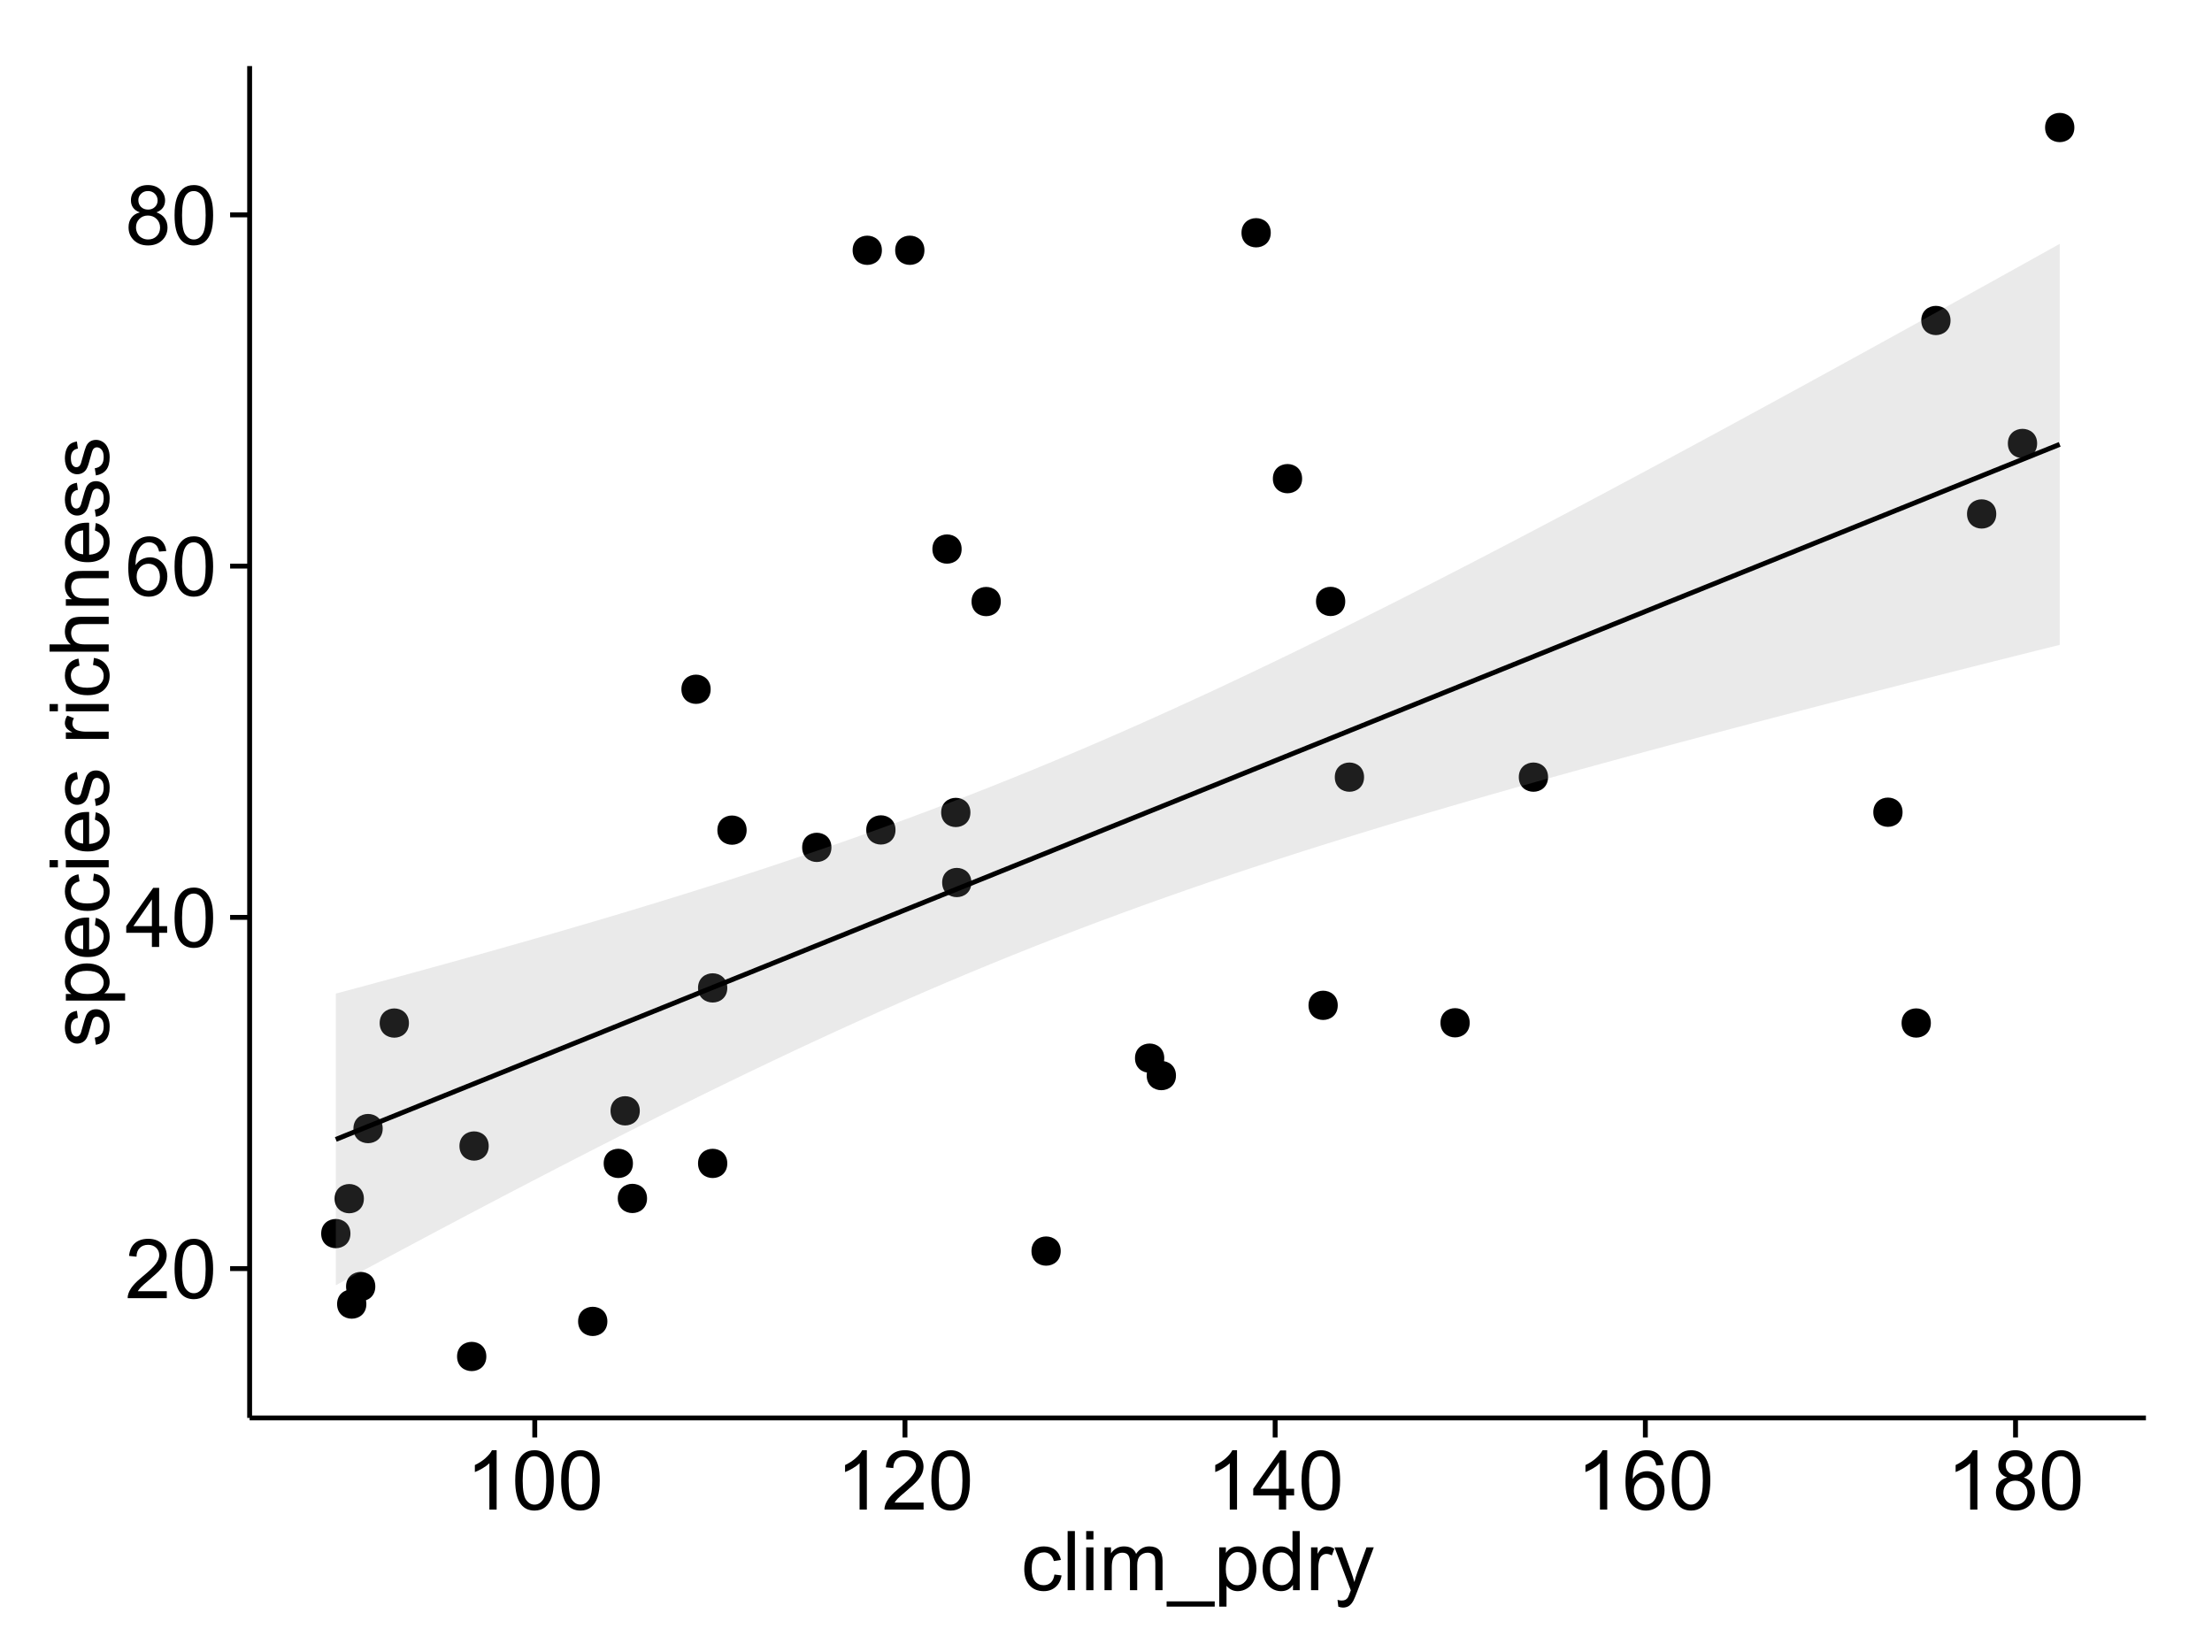 <?xml version="1.0" encoding="UTF-8"?>
<svg xmlns="http://www.w3.org/2000/svg" xmlns:xlink="http://www.w3.org/1999/xlink" width="482pt" height="360pt" viewBox="0 0 482 360" version="1.1">
<defs>
<g>
<symbol overflow="visible" id="glyph0-0">
<path style="stroke:none;" d="M 9.062 -1.52 L 9.062 0 L 0.547 0 C 0.531 -0.379 0.594 -0.742 0.73 -1.098 C 0.945 -1.676 1.293 -2.25 1.77 -2.812 C 2.246 -3.375 2.934 -4.023 3.84 -4.766 C 5.238 -5.906 6.188 -6.816 6.68 -7.492 C 7.172 -8.16 7.418 -8.793 7.418 -9.395 C 7.418 -10.02 7.191 -10.551 6.746 -10.98 C 6.293 -11.41 5.711 -11.625 4.992 -11.629 C 4.23 -11.625 3.621 -11.395 3.164 -10.941 C 2.703 -10.48 2.469 -9.848 2.469 -9.043 L 0.844 -9.211 C 0.953 -10.422 1.371 -11.344 2.102 -11.984 C 2.824 -12.617 3.801 -12.938 5.027 -12.938 C 6.262 -12.938 7.238 -12.594 7.961 -11.91 C 8.68 -11.223 9.039 -10.371 9.043 -9.359 C 9.039 -8.84 8.934 -8.336 8.727 -7.84 C 8.512 -7.34 8.164 -6.812 7.676 -6.266 C 7.188 -5.711 6.375 -4.957 5.238 -4 C 4.285 -3.199 3.676 -2.66 3.41 -2.379 C 3.141 -2.094 2.918 -1.805 2.742 -1.52 Z M 9.062 -1.52 "/>
</symbol>
<symbol overflow="visible" id="glyph0-1">
<path style="stroke:none;" d="M 0.746 -6.355 C 0.742 -7.875 0.898 -9.102 1.215 -10.031 C 1.527 -10.961 1.996 -11.676 2.613 -12.18 C 3.23 -12.684 4.008 -12.938 4.949 -12.938 C 5.637 -12.938 6.242 -12.797 6.766 -12.52 C 7.285 -12.238 7.715 -11.836 8.059 -11.316 C 8.395 -10.789 8.664 -10.152 8.859 -9.398 C 9.051 -8.645 9.145 -7.629 9.148 -6.355 C 9.145 -4.84 8.992 -3.617 8.684 -2.691 C 8.371 -1.762 7.906 -1.047 7.289 -0.539 C 6.672 -0.035 5.891 0.215 4.949 0.219 C 3.703 0.215 2.727 -0.227 2.023 -1.117 C 1.168 -2.188 0.742 -3.934 0.746 -6.355 Z M 2.375 -6.355 C 2.371 -4.234 2.621 -2.824 3.117 -2.129 C 3.609 -1.426 4.219 -1.078 4.949 -1.082 C 5.672 -1.078 6.281 -1.43 6.781 -2.137 C 7.273 -2.836 7.523 -4.242 7.523 -6.355 C 7.523 -8.473 7.273 -9.883 6.781 -10.582 C 6.281 -11.277 5.664 -11.625 4.93 -11.629 C 4.199 -11.625 3.621 -11.316 3.191 -10.703 C 2.645 -9.918 2.371 -8.469 2.375 -6.355 Z M 2.375 -6.355 "/>
</symbol>
<symbol overflow="visible" id="glyph0-2">
<path style="stroke:none;" d="M 5.82 0 L 5.82 -3.086 L 0.227 -3.086 L 0.227 -4.535 L 6.109 -12.883 L 7.398 -12.883 L 7.398 -4.535 L 9.141 -4.535 L 9.141 -3.086 L 7.398 -3.086 L 7.398 0 Z M 5.82 -4.535 L 5.82 -10.344 L 1.785 -4.535 Z M 5.82 -4.535 "/>
</symbol>
<symbol overflow="visible" id="glyph0-3">
<path style="stroke:none;" d="M 8.957 -9.73 L 7.383 -9.605 C 7.242 -10.223 7.043 -10.676 6.785 -10.961 C 6.355 -11.41 5.828 -11.637 5.203 -11.637 C 4.695 -11.637 4.25 -11.496 3.875 -11.215 C 3.375 -10.852 2.984 -10.32 2.695 -9.625 C 2.406 -8.926 2.258 -7.934 2.25 -6.645 C 2.629 -7.223 3.094 -7.652 3.645 -7.938 C 4.195 -8.215 4.773 -8.355 5.379 -8.359 C 6.434 -8.355 7.328 -7.969 8.07 -7.195 C 8.809 -6.418 9.18 -5.414 9.184 -4.184 C 9.18 -3.371 9.008 -2.617 8.66 -1.926 C 8.312 -1.23 7.832 -0.699 7.227 -0.332 C 6.613 0.035 5.922 0.215 5.148 0.219 C 3.828 0.215 2.754 -0.266 1.922 -1.234 C 1.09 -2.199 0.672 -3.797 0.676 -6.031 C 0.672 -8.516 1.133 -10.328 2.055 -11.461 C 2.855 -12.445 3.938 -12.938 5.301 -12.938 C 6.312 -12.938 7.141 -12.652 7.789 -12.086 C 8.434 -11.516 8.824 -10.73 8.957 -9.73 Z M 2.496 -4.176 C 2.496 -3.629 2.609 -3.105 2.844 -2.609 C 3.07 -2.109 3.395 -1.73 3.812 -1.473 C 4.227 -1.207 4.664 -1.078 5.125 -1.082 C 5.789 -1.078 6.363 -1.348 6.844 -1.891 C 7.324 -2.426 7.562 -3.156 7.566 -4.086 C 7.562 -4.973 7.328 -5.676 6.855 -6.191 C 6.379 -6.703 5.781 -6.961 5.062 -6.961 C 4.348 -6.961 3.738 -6.703 3.242 -6.191 C 2.742 -5.676 2.496 -5.004 2.496 -4.176 Z M 2.496 -4.176 "/>
</symbol>
<symbol overflow="visible" id="glyph0-4">
<path style="stroke:none;" d="M 3.18 -6.988 C 2.52 -7.227 2.035 -7.57 1.723 -8.016 C 1.406 -8.461 1.246 -8.992 1.25 -9.617 C 1.246 -10.551 1.582 -11.34 2.258 -11.98 C 2.93 -12.617 3.828 -12.938 4.949 -12.938 C 6.07 -12.938 6.977 -12.609 7.664 -11.957 C 8.348 -11.301 8.688 -10.504 8.691 -9.57 C 8.688 -8.969 8.531 -8.449 8.219 -8.012 C 7.902 -7.566 7.426 -7.227 6.793 -6.988 C 7.582 -6.727 8.184 -6.309 8.598 -5.738 C 9.008 -5.16 9.215 -4.477 9.219 -3.684 C 9.215 -2.578 8.828 -1.652 8.051 -0.906 C 7.27 -0.156 6.242 0.215 4.977 0.219 C 3.699 0.215 2.676 -0.156 1.898 -0.91 C 1.117 -1.66 0.727 -2.602 0.73 -3.727 C 0.727 -4.562 0.938 -5.262 1.367 -5.832 C 1.789 -6.395 2.395 -6.781 3.18 -6.988 Z M 2.867 -9.668 C 2.863 -9.059 3.059 -8.559 3.453 -8.172 C 3.844 -7.785 4.355 -7.594 4.984 -7.594 C 5.59 -7.594 6.09 -7.785 6.48 -8.168 C 6.871 -8.551 7.066 -9.02 7.066 -9.578 C 7.066 -10.156 6.863 -10.645 6.465 -11.043 C 6.059 -11.438 5.559 -11.637 4.965 -11.637 C 4.359 -11.637 3.859 -11.441 3.465 -11.055 C 3.062 -10.668 2.863 -10.207 2.867 -9.668 Z M 2.355 -3.719 C 2.355 -3.262 2.461 -2.824 2.676 -2.406 C 2.887 -1.98 3.203 -1.652 3.629 -1.426 C 4.047 -1.191 4.504 -1.078 4.992 -1.082 C 5.746 -1.078 6.367 -1.32 6.863 -1.809 C 7.352 -2.293 7.598 -2.91 7.602 -3.664 C 7.598 -4.422 7.344 -5.055 6.84 -5.555 C 6.332 -6.051 5.699 -6.297 4.938 -6.301 C 4.191 -6.297 3.574 -6.051 3.09 -5.562 C 2.598 -5.066 2.355 -4.453 2.355 -3.719 Z M 2.355 -3.719 "/>
</symbol>
<symbol overflow="visible" id="glyph0-5">
<path style="stroke:none;" d="M 6.707 0 L 5.125 0 L 5.125 -10.082 C 4.742 -9.715 4.242 -9.352 3.625 -8.988 C 3.004 -8.625 2.449 -8.352 1.961 -8.172 L 1.961 -9.703 C 2.844 -10.117 3.617 -10.621 4.281 -11.215 C 4.941 -11.805 5.41 -12.379 5.688 -12.938 L 6.707 -12.938 Z M 6.707 0 "/>
</symbol>
<symbol overflow="visible" id="glyph0-6">
<path style="stroke:none;" d="M 7.277 -3.418 L 8.832 -3.219 C 8.66 -2.141 8.227 -1.301 7.527 -0.699 C 6.824 -0.09 5.965 0.211 4.949 0.211 C 3.668 0.211 2.641 -0.203 1.867 -1.039 C 1.09 -1.871 0.703 -3.07 0.703 -4.633 C 0.703 -5.637 0.867 -6.52 1.203 -7.277 C 1.531 -8.031 2.039 -8.598 2.727 -8.977 C 3.406 -9.355 4.152 -9.543 4.957 -9.547 C 5.969 -9.543 6.797 -9.289 7.441 -8.777 C 8.086 -8.262 8.5 -7.531 8.684 -6.594 L 7.145 -6.355 C 6.996 -6.98 6.738 -7.453 6.367 -7.77 C 5.992 -8.082 5.543 -8.238 5.02 -8.242 C 4.219 -8.238 3.57 -7.953 3.074 -7.387 C 2.574 -6.812 2.324 -5.91 2.328 -4.676 C 2.324 -3.422 2.566 -2.508 3.047 -1.941 C 3.527 -1.371 4.152 -1.09 4.93 -1.09 C 5.547 -1.09 6.066 -1.277 6.484 -1.66 C 6.898 -2.039 7.164 -2.625 7.277 -3.418 Z M 7.277 -3.418 "/>
</symbol>
<symbol overflow="visible" id="glyph0-7">
<path style="stroke:none;" d="M 1.152 0 L 1.152 -12.883 L 2.734 -12.883 L 2.734 0 Z M 1.152 0 "/>
</symbol>
<symbol overflow="visible" id="glyph0-8">
<path style="stroke:none;" d="M 1.195 -11.066 L 1.195 -12.883 L 2.777 -12.883 L 2.777 -11.066 Z M 1.195 0 L 1.195 -9.336 L 2.777 -9.336 L 2.777 0 Z M 1.195 0 "/>
</symbol>
<symbol overflow="visible" id="glyph0-9">
<path style="stroke:none;" d="M 1.188 0 L 1.188 -9.336 L 2.602 -9.336 L 2.602 -8.023 C 2.891 -8.477 3.277 -8.848 3.77 -9.129 C 4.254 -9.406 4.809 -9.543 5.43 -9.547 C 6.121 -9.543 6.688 -9.398 7.133 -9.113 C 7.57 -8.824 7.883 -8.426 8.07 -7.91 C 8.805 -9 9.766 -9.543 10.953 -9.547 C 11.875 -9.543 12.586 -9.289 13.086 -8.777 C 13.582 -8.262 13.832 -7.469 13.836 -6.406 L 13.836 0 L 12.262 0 L 12.262 -5.879 C 12.258 -6.508 12.207 -6.965 12.105 -7.246 C 12.004 -7.523 11.816 -7.746 11.547 -7.918 C 11.277 -8.082 10.961 -8.168 10.602 -8.172 C 9.941 -8.168 9.398 -7.949 8.965 -7.516 C 8.527 -7.078 8.309 -6.379 8.312 -5.422 L 8.312 0 L 6.734 0 L 6.734 -6.062 C 6.73 -6.762 6.602 -7.289 6.348 -7.645 C 6.086 -7.992 5.664 -8.168 5.078 -8.172 C 4.633 -8.168 4.223 -8.051 3.844 -7.82 C 3.465 -7.582 3.191 -7.238 3.023 -6.793 C 2.852 -6.34 2.766 -5.691 2.77 -4.844 L 2.77 0 Z M 1.188 0 "/>
</symbol>
<symbol overflow="visible" id="glyph0-10">
<path style="stroke:none;" d="M -0.273 3.578 L -0.273 2.434 L 10.211 2.434 L 10.211 3.578 Z M -0.273 3.578 "/>
</symbol>
<symbol overflow="visible" id="glyph0-11">
<path style="stroke:none;" d="M 1.188 3.578 L 1.188 -9.336 L 2.629 -9.336 L 2.629 -8.121 C 2.965 -8.594 3.348 -8.949 3.777 -9.188 C 4.203 -9.426 4.723 -9.543 5.336 -9.547 C 6.129 -9.543 6.832 -9.34 7.445 -8.93 C 8.051 -8.516 8.512 -7.934 8.824 -7.191 C 9.133 -6.441 9.285 -5.625 9.289 -4.738 C 9.285 -3.781 9.113 -2.922 8.773 -2.156 C 8.43 -1.391 7.934 -0.805 7.281 -0.398 C 6.625 0.008 5.938 0.211 5.219 0.211 C 4.691 0.211 4.219 0.102 3.801 -0.121 C 3.379 -0.344 3.035 -0.625 2.77 -0.969 L 2.77 3.578 Z M 2.617 -4.613 C 2.613 -3.41 2.855 -2.523 3.348 -1.949 C 3.832 -1.375 4.422 -1.09 5.117 -1.09 C 5.816 -1.09 6.418 -1.387 6.922 -1.98 C 7.418 -2.574 7.668 -3.496 7.672 -4.746 C 7.668 -5.934 7.426 -6.824 6.938 -7.418 C 6.445 -8.008 5.859 -8.301 5.188 -8.305 C 4.508 -8.301 3.91 -7.988 3.395 -7.359 C 2.871 -6.727 2.613 -5.809 2.617 -4.613 Z M 2.617 -4.613 "/>
</symbol>
<symbol overflow="visible" id="glyph0-12">
<path style="stroke:none;" d="M 7.242 0 L 7.242 -1.18 C 6.648 -0.25 5.777 0.211 4.633 0.211 C 3.887 0.211 3.203 0.008 2.578 -0.402 C 1.953 -0.812 1.469 -1.387 1.129 -2.121 C 0.785 -2.855 0.613 -3.699 0.617 -4.656 C 0.613 -5.586 0.77 -6.43 1.082 -7.191 C 1.391 -7.949 1.855 -8.531 2.477 -8.938 C 3.098 -9.34 3.793 -9.543 4.562 -9.547 C 5.121 -9.543 5.621 -9.426 6.062 -9.188 C 6.5 -8.949 6.859 -8.641 7.137 -8.262 L 7.137 -12.883 L 8.711 -12.883 L 8.711 0 Z M 2.242 -4.656 C 2.238 -3.461 2.488 -2.566 2.996 -1.977 C 3.496 -1.383 4.094 -1.09 4.781 -1.09 C 5.473 -1.09 6.059 -1.371 6.543 -1.938 C 7.023 -2.5 7.266 -3.363 7.27 -4.527 C 7.266 -5.801 7.02 -6.738 6.531 -7.336 C 6.035 -7.934 5.43 -8.23 4.711 -8.234 C 4.008 -8.23 3.418 -7.945 2.949 -7.371 C 2.473 -6.797 2.238 -5.891 2.242 -4.656 Z M 2.242 -4.656 "/>
</symbol>
<symbol overflow="visible" id="glyph0-13">
<path style="stroke:none;" d="M 1.168 0 L 1.168 -9.336 L 2.594 -9.336 L 2.594 -7.918 C 2.953 -8.578 3.289 -9.016 3.598 -9.23 C 3.906 -9.438 4.242 -9.543 4.613 -9.547 C 5.145 -9.543 5.688 -9.375 6.242 -9.035 L 5.695 -7.566 C 5.309 -7.793 4.922 -7.91 4.535 -7.91 C 4.188 -7.91 3.875 -7.805 3.602 -7.598 C 3.324 -7.387 3.129 -7.098 3.016 -6.734 C 2.836 -6.168 2.746 -5.555 2.75 -4.887 L 2.75 0 Z M 1.168 0 "/>
</symbol>
<symbol overflow="visible" id="glyph0-14">
<path style="stroke:none;" d="M 1.117 3.594 L 0.941 2.109 C 1.285 2.203 1.586 2.25 1.844 2.25 C 2.195 2.25 2.477 2.191 2.691 2.074 C 2.898 1.957 3.07 1.793 3.207 1.582 C 3.305 1.422 3.469 1.027 3.691 0.406 C 3.719 0.312 3.766 0.184 3.832 0.016 L 0.289 -9.336 L 1.996 -9.336 L 3.938 -3.93 C 4.188 -3.238 4.41 -2.516 4.613 -1.766 C 4.793 -2.488 5.012 -3.199 5.266 -3.895 L 7.258 -9.336 L 8.844 -9.336 L 5.289 0.156 C 4.906 1.18 4.609 1.887 4.402 2.277 C 4.117 2.797 3.797 3.18 3.434 3.422 C 3.07 3.664 2.637 3.785 2.137 3.789 C 1.828 3.785 1.488 3.719 1.117 3.594 Z M 1.117 3.594 "/>
</symbol>
<symbol overflow="visible" id="glyph1-0">
<path style="stroke:none;" d="M -2.785 -0.555 L -3.031 -2.117 C -2.402 -2.203 -1.922 -2.449 -1.59 -2.852 C -1.254 -3.25 -1.09 -3.812 -1.09 -4.535 C -1.09 -5.262 -1.234 -5.801 -1.531 -6.152 C -1.824 -6.504 -2.172 -6.68 -2.574 -6.68 C -2.926 -6.68 -3.207 -6.523 -3.418 -6.215 C -3.555 -5.996 -3.734 -5.457 -3.953 -4.598 C -4.246 -3.434 -4.5 -2.629 -4.715 -2.184 C -4.926 -1.734 -5.223 -1.395 -5.602 -1.164 C -5.98 -0.93 -6.398 -0.812 -6.855 -0.816 C -7.27 -0.812 -7.652 -0.91 -8.012 -1.102 C -8.363 -1.293 -8.66 -1.551 -8.895 -1.883 C -9.074 -2.125 -9.227 -2.461 -9.355 -2.887 C -9.48 -3.309 -9.543 -3.766 -9.547 -4.254 C -9.543 -4.984 -9.438 -5.625 -9.23 -6.184 C -9.016 -6.734 -8.73 -7.145 -8.371 -7.41 C -8.008 -7.672 -7.527 -7.852 -6.926 -7.953 L -6.715 -6.406 C -7.195 -6.332 -7.57 -6.129 -7.84 -5.797 C -8.105 -5.457 -8.238 -4.98 -8.242 -4.367 C -8.238 -3.637 -8.117 -3.121 -7.883 -2.812 C -7.641 -2.5 -7.359 -2.344 -7.039 -2.348 C -6.832 -2.344 -6.648 -2.406 -6.484 -2.539 C -6.312 -2.664 -6.172 -2.867 -6.062 -3.148 C -6.004 -3.301 -5.871 -3.766 -5.66 -4.543 C -5.359 -5.66 -5.113 -6.441 -4.926 -6.887 C -4.734 -7.324 -4.457 -7.672 -4.094 -7.926 C -3.73 -8.176 -3.281 -8.301 -2.742 -8.305 C -2.211 -8.301 -1.711 -8.148 -1.25 -7.844 C -0.781 -7.535 -0.422 -7.09 -0.172 -6.512 C 0.086 -5.926 0.211 -5.27 0.211 -4.543 C 0.211 -3.328 -0.039 -2.406 -0.543 -1.77 C -1.047 -1.133 -1.793 -0.727 -2.785 -0.555 Z M -2.785 -0.555 "/>
</symbol>
<symbol overflow="visible" id="glyph1-1">
<path style="stroke:none;" d="M 3.578 -1.188 L -9.336 -1.188 L -9.336 -2.629 L -8.121 -2.629 C -8.594 -2.965 -8.949 -3.348 -9.188 -3.777 C -9.426 -4.203 -9.543 -4.723 -9.547 -5.336 C -9.543 -6.129 -9.34 -6.832 -8.93 -7.445 C -8.516 -8.051 -7.934 -8.512 -7.191 -8.824 C -6.441 -9.133 -5.625 -9.285 -4.738 -9.289 C -3.781 -9.285 -2.922 -9.113 -2.156 -8.773 C -1.391 -8.43 -0.805 -7.934 -0.398 -7.281 C 0.008 -6.625 0.211 -5.938 0.211 -5.219 C 0.211 -4.691 0.102 -4.219 -0.121 -3.801 C -0.344 -3.379 -0.625 -3.035 -0.965 -2.77 L 3.578 -2.77 Z M -4.613 -2.621 C -3.41 -2.613 -2.523 -2.855 -1.949 -3.348 C -1.375 -3.832 -1.09 -4.422 -1.09 -5.117 C -1.09 -5.816 -1.387 -6.418 -1.98 -6.922 C -2.574 -7.418 -3.496 -7.668 -4.746 -7.672 C -5.934 -7.668 -6.824 -7.426 -7.418 -6.938 C -8.008 -6.449 -8.301 -5.863 -8.305 -5.188 C -8.301 -4.508 -7.988 -3.914 -7.359 -3.398 C -6.727 -2.879 -5.809 -2.617 -4.613 -2.621 Z M -4.613 -2.621 "/>
</symbol>
<symbol overflow="visible" id="glyph1-2">
<path style="stroke:none;" d="M -3.004 -7.578 L -2.805 -9.211 C -1.848 -8.953 -1.105 -8.473 -0.578 -7.777 C -0.051 -7.078 0.211 -6.188 0.211 -5.105 C 0.211 -3.738 -0.207 -2.656 -1.051 -1.859 C -1.887 -1.055 -3.066 -0.656 -4.586 -0.66 C -6.156 -0.656 -7.375 -1.059 -8.246 -1.871 C -9.109 -2.676 -9.543 -3.727 -9.547 -5.02 C -9.543 -6.266 -9.117 -7.285 -8.27 -8.078 C -7.418 -8.867 -6.223 -9.262 -4.684 -9.266 C -4.586 -9.262 -4.445 -9.258 -4.262 -9.254 L -4.262 -2.293 C -3.234 -2.348 -2.449 -2.641 -1.906 -3.164 C -1.359 -3.684 -1.09 -4.332 -1.09 -5.117 C -1.09 -5.691 -1.242 -6.188 -1.547 -6.598 C -1.852 -7.008 -2.336 -7.332 -3.004 -7.578 Z M -5.562 -2.383 L -5.562 -7.594 C -6.344 -7.523 -6.934 -7.324 -7.328 -6.996 C -7.934 -6.492 -8.238 -5.836 -8.242 -5.035 C -8.238 -4.305 -7.996 -3.695 -7.512 -3.203 C -7.027 -2.707 -6.375 -2.434 -5.562 -2.383 Z M -5.562 -2.383 "/>
</symbol>
<symbol overflow="visible" id="glyph1-3">
<path style="stroke:none;" d="M -3.418 -7.277 L -3.215 -8.832 C -2.141 -8.66 -1.301 -8.227 -0.699 -7.527 C -0.09 -6.824 0.211 -5.965 0.211 -4.949 C 0.211 -3.668 -0.203 -2.641 -1.039 -1.867 C -1.871 -1.09 -3.07 -0.703 -4.633 -0.703 C -5.637 -0.703 -6.52 -0.867 -7.277 -1.203 C -8.031 -1.535 -8.598 -2.047 -8.977 -2.73 C -9.355 -3.41 -9.543 -4.152 -9.547 -4.957 C -9.543 -5.969 -9.289 -6.797 -8.777 -7.441 C -8.262 -8.086 -7.531 -8.5 -6.59 -8.684 L -6.355 -7.145 C -6.98 -6.996 -7.453 -6.738 -7.77 -6.367 C -8.082 -5.992 -8.238 -5.543 -8.242 -5.02 C -8.238 -4.219 -7.953 -3.57 -7.387 -3.074 C -6.812 -2.574 -5.91 -2.324 -4.676 -2.328 C -3.422 -2.324 -2.508 -2.566 -1.941 -3.047 C -1.371 -3.527 -1.09 -4.152 -1.09 -4.93 C -1.09 -5.547 -1.277 -6.066 -1.66 -6.484 C -2.035 -6.898 -2.621 -7.164 -3.418 -7.277 Z M -3.418 -7.277 "/>
</symbol>
<symbol overflow="visible" id="glyph1-4">
<path style="stroke:none;" d="M -11.066 -1.195 L -12.883 -1.195 L -12.883 -2.777 L -11.066 -2.777 Z M 0 -1.195 L -9.336 -1.195 L -9.336 -2.777 L 0 -2.777 Z M 0 -1.195 "/>
</symbol>
<symbol overflow="visible" id="glyph1-5">
<path style="stroke:none;" d=""/>
</symbol>
<symbol overflow="visible" id="glyph1-6">
<path style="stroke:none;" d="M 0 -1.168 L -9.336 -1.168 L -9.336 -2.594 L -7.918 -2.594 C -8.578 -2.953 -9.016 -3.289 -9.23 -3.598 C -9.438 -3.906 -9.543 -4.242 -9.547 -4.613 C -9.543 -5.145 -9.375 -5.688 -9.035 -6.242 L -7.566 -5.695 C -7.793 -5.309 -7.91 -4.922 -7.91 -4.535 C -7.91 -4.188 -7.805 -3.875 -7.598 -3.602 C -7.387 -3.324 -7.098 -3.129 -6.734 -3.016 C -6.168 -2.836 -5.555 -2.746 -4.887 -2.75 L 0 -2.75 Z M 0 -1.168 "/>
</symbol>
<symbol overflow="visible" id="glyph1-7">
<path style="stroke:none;" d="M 0 -1.188 L -12.883 -1.188 L -12.883 -2.77 L -8.262 -2.77 C -9.117 -3.504 -9.543 -4.434 -9.547 -5.562 C -9.543 -6.25 -9.406 -6.852 -9.137 -7.363 C -8.859 -7.871 -8.484 -8.234 -8.004 -8.457 C -7.523 -8.676 -6.824 -8.789 -5.914 -8.789 L 0 -8.789 L 0 -7.207 L -5.914 -7.207 C -6.703 -7.207 -7.281 -7.035 -7.641 -6.691 C -8 -6.348 -8.18 -5.863 -8.184 -5.238 C -8.18 -4.77 -8.059 -4.328 -7.816 -3.914 C -7.574 -3.5 -7.242 -3.203 -6.828 -3.031 C -6.406 -2.852 -5.832 -2.766 -5.105 -2.77 L 0 -2.77 Z M 0 -1.188 "/>
</symbol>
<symbol overflow="visible" id="glyph1-8">
<path style="stroke:none;" d="M 0 -1.188 L -9.336 -1.188 L -9.336 -2.609 L -8.008 -2.609 C -9.031 -3.293 -9.543 -4.285 -9.547 -5.582 C -9.543 -6.141 -9.441 -6.656 -9.242 -7.133 C -9.035 -7.602 -8.77 -7.957 -8.445 -8.191 C -8.113 -8.426 -7.727 -8.59 -7.277 -8.684 C -6.98 -8.742 -6.465 -8.77 -5.738 -8.773 L 0 -8.773 L 0 -7.188 L -5.68 -7.188 C -6.32 -7.184 -6.801 -7.121 -7.121 -7.004 C -7.438 -6.879 -7.695 -6.66 -7.887 -6.348 C -8.074 -6.031 -8.168 -5.664 -8.172 -5.246 C -8.168 -4.57 -7.953 -3.992 -7.531 -3.504 C -7.102 -3.012 -6.293 -2.766 -5.098 -2.77 L 0 -2.77 Z M 0 -1.188 "/>
</symbol>
</g>
<clipPath id="clip1">
  <path d="M 54.395 14.398 L 468.602 14.398 L 468.602 309.953 L 54.395 309.953 Z M 54.395 14.398 "/>
</clipPath>
</defs>
<g id="surface476">
<rect x="0" y="0" width="482" height="360" style="fill:rgb(100%,100%,100%);fill-opacity:1;stroke:none;"/>
<rect x="0" y="0" width="482" height="360" style="fill:rgb(100%,100%,100%);fill-opacity:1;stroke:none;"/>
<path style="fill:none;stroke-width:1.063;stroke-linecap:round;stroke-linejoin:round;stroke:rgb(100%,100%,100%);stroke-opacity:1;stroke-miterlimit:10;" d="M 0 360 L 482 360 L 482 0 L 0 0 Z M 0 360 "/>
<g clip-path="url(#clip1)" clip-rule="nonzero">
<path style=" stroke:none;fill-rule:nonzero;fill:rgb(100%,100%,100%);fill-opacity:1;" d="M 54.395 308.957 L 467.602 308.957 L 467.602 14.402 L 54.395 14.402 Z M 54.395 308.957 "/>
<path style=" stroke:none;fill-rule:nonzero;fill:rgb(0%,0%,0%);fill-opacity:1;" d="M 194.07 180.836 C 194.07 183.672 189.816 183.672 189.816 180.836 C 189.816 178 194.07 178 194.07 180.836 "/>
<path style=" stroke:none;fill-rule:nonzero;fill:rgb(0%,0%,0%);fill-opacity:1;" d="M 290.438 219.055 C 290.438 221.891 286.188 221.891 286.188 219.055 C 286.188 216.219 290.438 216.219 290.438 219.055 "/>
<path style=" stroke:none;fill-rule:nonzero;fill:rgb(0%,0%,0%);fill-opacity:1;" d="M 230.07 272.602 C 230.07 275.434 225.82 275.434 225.82 272.602 C 225.82 269.766 230.07 269.766 230.07 272.602 "/>
<path style=" stroke:none;fill-rule:nonzero;fill:rgb(0%,0%,0%);fill-opacity:1;" d="M 296.172 169.336 C 296.172 172.172 291.918 172.172 291.918 169.336 C 291.918 166.5 296.172 166.5 296.172 169.336 "/>
<path style=" stroke:none;fill-rule:nonzero;fill:rgb(0%,0%,0%);fill-opacity:1;" d="M 208.48 119.637 C 208.48 122.469 204.23 122.469 204.23 119.637 C 204.23 116.801 208.48 116.801 208.48 119.637 "/>
<path style=" stroke:none;fill-rule:nonzero;fill:rgb(0%,0%,0%);fill-opacity:1;" d="M 180.105 184.637 C 180.105 187.469 175.855 187.469 175.855 184.637 C 175.855 181.801 180.105 181.801 180.105 184.637 "/>
<path style=" stroke:none;fill-rule:nonzero;fill:rgb(0%,0%,0%);fill-opacity:1;" d="M 191.105 54.535 C 191.105 57.371 186.852 57.371 186.852 54.535 C 186.852 51.699 191.105 51.699 191.105 54.535 "/>
<path style=" stroke:none;fill-rule:nonzero;fill:rgb(0%,0%,0%);fill-opacity:1;" d="M 282.672 104.297 C 282.672 107.133 278.422 107.133 278.422 104.297 C 278.422 101.461 282.672 101.461 282.672 104.297 "/>
<path style=" stroke:none;fill-rule:nonzero;fill:rgb(0%,0%,0%);fill-opacity:1;" d="M 319.191 222.855 C 319.191 225.691 314.941 225.691 314.941 222.855 C 314.941 220.023 319.191 220.023 319.191 222.855 "/>
<path style=" stroke:none;fill-rule:nonzero;fill:rgb(0%,0%,0%);fill-opacity:1;" d="M 252.629 230.566 C 252.629 233.402 248.379 233.402 248.379 230.566 C 248.379 227.73 252.629 227.73 252.629 230.566 "/>
<path style=" stroke:none;fill-rule:nonzero;fill:rgb(0%,0%,0%);fill-opacity:1;" d="M 292.07 131.047 C 292.07 133.883 287.82 133.883 287.82 131.047 C 287.82 128.215 292.07 128.215 292.07 131.047 "/>
<path style=" stroke:none;fill-rule:nonzero;fill:rgb(0%,0%,0%);fill-opacity:1;" d="M 336.266 169.332 C 336.266 172.168 332.012 172.168 332.012 169.332 C 332.012 166.5 336.266 166.5 336.266 169.332 "/>
<path style=" stroke:none;fill-rule:nonzero;fill:rgb(0%,0%,0%);fill-opacity:1;" d="M 161.633 180.879 C 161.633 183.715 157.379 183.715 157.379 180.879 C 157.379 178.047 161.633 178.047 161.633 180.879 "/>
<path style=" stroke:none;fill-rule:nonzero;fill:rgb(0%,0%,0%);fill-opacity:1;" d="M 442.828 96.625 C 442.828 99.461 438.578 99.461 438.578 96.625 C 438.578 93.789 442.828 93.789 442.828 96.625 "/>
<path style=" stroke:none;fill-rule:nonzero;fill:rgb(0%,0%,0%);fill-opacity:1;" d="M 423.965 69.832 C 423.965 72.668 419.711 72.668 419.711 69.832 C 419.711 66.996 423.965 66.996 423.965 69.832 "/>
<path style=" stroke:none;fill-rule:nonzero;fill:rgb(0%,0%,0%);fill-opacity:1;" d="M 88.043 222.918 C 88.043 225.75 83.793 225.75 83.793 222.918 C 83.793 220.082 88.043 220.082 88.043 222.918 "/>
<path style=" stroke:none;fill-rule:nonzero;fill:rgb(0%,0%,0%);fill-opacity:1;" d="M 82.328 245.906 C 82.328 248.742 78.074 248.742 78.074 245.906 C 78.074 243.074 82.328 243.074 82.328 245.906 "/>
<path style=" stroke:none;fill-rule:nonzero;fill:rgb(0%,0%,0%);fill-opacity:1;" d="M 200.375 54.531 C 200.375 57.367 196.125 57.367 196.125 54.531 C 196.125 51.699 200.375 51.699 200.375 54.531 "/>
<path style=" stroke:none;fill-rule:nonzero;fill:rgb(0%,0%,0%);fill-opacity:1;" d="M 153.793 150.184 C 153.793 153.02 149.543 153.02 149.543 150.184 C 149.543 147.352 153.793 147.352 153.793 150.184 "/>
<path style=" stroke:none;fill-rule:nonzero;fill:rgb(0%,0%,0%);fill-opacity:1;" d="M 255.184 234.359 C 255.184 237.195 250.934 237.195 250.934 234.359 C 250.934 231.527 255.184 231.527 255.184 234.359 "/>
<path style=" stroke:none;fill-rule:nonzero;fill:rgb(0%,0%,0%);fill-opacity:1;" d="M 217.016 131.074 C 217.016 133.91 212.762 133.91 212.762 131.074 C 212.762 128.242 217.016 128.242 217.016 131.074 "/>
<path style=" stroke:none;fill-rule:nonzero;fill:rgb(0%,0%,0%);fill-opacity:1;" d="M 275.84 50.719 C 275.84 53.551 271.59 53.551 271.59 50.719 C 271.59 47.883 275.84 47.883 275.84 50.719 "/>
<path style=" stroke:none;fill-rule:nonzero;fill:rgb(0%,0%,0%);fill-opacity:1;" d="M 105.43 249.707 C 105.43 252.539 101.176 252.539 101.176 249.707 C 101.176 246.871 105.43 246.871 105.43 249.707 "/>
<path style=" stroke:none;fill-rule:nonzero;fill:rgb(0%,0%,0%);fill-opacity:1;" d="M 104.91 295.566 C 104.91 298.402 100.656 298.402 100.656 295.566 C 100.656 292.73 104.91 292.73 104.91 295.566 "/>
<path style=" stroke:none;fill-rule:nonzero;fill:rgb(0%,0%,0%);fill-opacity:1;" d="M 450.945 27.789 C 450.945 30.625 446.691 30.625 446.691 27.789 C 446.691 24.953 450.945 24.953 450.945 27.789 "/>
<path style=" stroke:none;fill-rule:nonzero;fill:rgb(0%,0%,0%);fill-opacity:1;" d="M 433.93 111.988 C 433.93 114.82 429.68 114.82 429.68 111.988 C 429.68 109.152 433.93 109.152 433.93 111.988 "/>
<path style=" stroke:none;fill-rule:nonzero;fill:rgb(0%,0%,0%);fill-opacity:1;" d="M 138.352 242.039 C 138.352 244.875 134.098 244.875 134.098 242.039 C 134.098 239.207 138.352 239.207 138.352 242.039 "/>
<path style=" stroke:none;fill-rule:nonzero;fill:rgb(0%,0%,0%);fill-opacity:1;" d="M 139.93 261.133 C 139.93 263.969 135.676 263.969 135.676 261.133 C 135.676 258.297 139.93 258.297 139.93 261.133 "/>
<path style=" stroke:none;fill-rule:nonzero;fill:rgb(0%,0%,0%);fill-opacity:1;" d="M 157.418 215.258 C 157.418 218.09 153.164 218.09 153.164 215.258 C 153.164 212.422 157.418 212.422 157.418 215.258 "/>
<path style=" stroke:none;fill-rule:nonzero;fill:rgb(0%,0%,0%);fill-opacity:1;" d="M 157.418 253.5 C 157.418 256.332 153.164 256.332 153.164 253.5 C 153.164 250.664 157.418 250.664 157.418 253.5 "/>
<path style=" stroke:none;fill-rule:nonzero;fill:rgb(0%,0%,0%);fill-opacity:1;" d="M 413.512 176.977 C 413.512 179.812 409.258 179.812 409.258 176.977 C 409.258 174.141 413.512 174.141 413.512 176.977 "/>
<path style=" stroke:none;fill-rule:nonzero;fill:rgb(0%,0%,0%);fill-opacity:1;" d="M 419.676 222.906 C 419.676 225.738 415.422 225.738 415.422 222.906 C 415.422 220.07 419.676 220.07 419.676 222.906 "/>
<path style=" stroke:none;fill-rule:nonzero;fill:rgb(0%,0%,0%);fill-opacity:1;" d="M 136.855 253.496 C 136.855 256.328 132.605 256.328 132.605 253.496 C 132.605 250.66 136.855 250.66 136.855 253.496 "/>
<path style=" stroke:none;fill-rule:nonzero;fill:rgb(0%,0%,0%);fill-opacity:1;" d="M 131.285 287.922 C 131.285 290.758 127.031 290.758 127.031 287.922 C 127.031 285.086 131.285 285.086 131.285 287.922 "/>
<path style=" stroke:none;fill-rule:nonzero;fill:rgb(0%,0%,0%);fill-opacity:1;" d="M 210.395 177.027 C 210.395 179.863 206.141 179.863 206.141 177.027 C 206.141 174.195 210.395 174.195 210.395 177.027 "/>
<path style=" stroke:none;fill-rule:nonzero;fill:rgb(0%,0%,0%);fill-opacity:1;" d="M 210.609 192.297 C 210.609 195.129 206.359 195.129 206.359 192.297 C 206.359 189.461 210.609 189.461 210.609 192.297 "/>
<path style=" stroke:none;fill-rule:nonzero;fill:rgb(0%,0%,0%);fill-opacity:1;" d="M 78.23 261.176 C 78.23 264.012 73.98 264.012 73.98 261.176 C 73.98 258.344 78.23 258.344 78.23 261.176 "/>
<path style=" stroke:none;fill-rule:nonzero;fill:rgb(0%,0%,0%);fill-opacity:1;" d="M 80.719 280.324 C 80.719 283.16 76.469 283.16 76.469 280.324 C 76.469 277.492 80.719 277.492 80.719 280.324 "/>
<path style=" stroke:none;fill-rule:nonzero;fill:rgb(0%,0%,0%);fill-opacity:1;" d="M 75.301 268.789 C 75.301 271.621 71.051 271.621 71.051 268.789 C 71.051 265.953 75.301 265.953 75.301 268.789 "/>
<path style=" stroke:none;fill-rule:nonzero;fill:rgb(0%,0%,0%);fill-opacity:1;" d="M 78.77 284.145 C 78.77 286.98 74.52 286.98 74.52 284.145 C 74.52 281.312 78.77 281.312 78.77 284.145 "/>
<path style=" stroke:none;fill-rule:nonzero;fill:rgb(0%,0%,0%);fill-opacity:1;" d="M 195.133 180.836 C 195.133 185.086 188.754 185.086 188.754 180.836 C 188.754 176.582 195.133 176.582 195.133 180.836 "/>
<path style=" stroke:none;fill-rule:nonzero;fill:rgb(0%,0%,0%);fill-opacity:1;" d="M 291.5 219.055 C 291.5 223.305 285.125 223.305 285.125 219.055 C 285.125 214.801 291.5 214.801 291.5 219.055 "/>
<path style=" stroke:none;fill-rule:nonzero;fill:rgb(0%,0%,0%);fill-opacity:1;" d="M 231.133 272.602 C 231.133 276.852 224.758 276.852 224.758 272.602 C 224.758 268.348 231.133 268.348 231.133 272.602 "/>
<path style=" stroke:none;fill-rule:nonzero;fill:rgb(0%,0%,0%);fill-opacity:1;" d="M 297.234 169.336 C 297.234 173.586 290.855 173.586 290.855 169.336 C 290.855 165.082 297.234 165.082 297.234 169.336 "/>
<path style=" stroke:none;fill-rule:nonzero;fill:rgb(0%,0%,0%);fill-opacity:1;" d="M 209.543 119.637 C 209.543 123.887 203.168 123.887 203.168 119.637 C 203.168 115.383 209.543 115.383 209.543 119.637 "/>
<path style=" stroke:none;fill-rule:nonzero;fill:rgb(0%,0%,0%);fill-opacity:1;" d="M 181.172 184.637 C 181.172 188.887 174.793 188.887 174.793 184.637 C 174.793 180.383 181.172 180.383 181.172 184.637 "/>
<path style=" stroke:none;fill-rule:nonzero;fill:rgb(0%,0%,0%);fill-opacity:1;" d="M 192.168 54.535 C 192.168 58.789 185.789 58.789 185.789 54.535 C 185.789 50.285 192.168 50.285 192.168 54.535 "/>
<path style=" stroke:none;fill-rule:nonzero;fill:rgb(0%,0%,0%);fill-opacity:1;" d="M 283.734 104.297 C 283.734 108.547 277.359 108.547 277.359 104.297 C 277.359 100.043 283.734 100.043 283.734 104.297 "/>
<path style=" stroke:none;fill-rule:nonzero;fill:rgb(0%,0%,0%);fill-opacity:1;" d="M 320.254 222.855 C 320.254 227.109 313.879 227.109 313.879 222.855 C 313.879 218.605 320.254 218.605 320.254 222.855 "/>
<path style=" stroke:none;fill-rule:nonzero;fill:rgb(0%,0%,0%);fill-opacity:1;" d="M 253.695 230.566 C 253.695 234.816 247.316 234.816 247.316 230.566 C 247.316 226.312 253.695 226.312 253.695 230.566 "/>
<path style=" stroke:none;fill-rule:nonzero;fill:rgb(0%,0%,0%);fill-opacity:1;" d="M 293.133 131.047 C 293.133 135.301 286.758 135.301 286.758 131.047 C 286.758 126.797 293.133 126.797 293.133 131.047 "/>
<path style=" stroke:none;fill-rule:nonzero;fill:rgb(0%,0%,0%);fill-opacity:1;" d="M 337.328 169.332 C 337.328 173.586 330.949 173.586 330.949 169.332 C 330.949 165.082 337.328 165.082 337.328 169.332 "/>
<path style=" stroke:none;fill-rule:nonzero;fill:rgb(0%,0%,0%);fill-opacity:1;" d="M 162.695 180.879 C 162.695 185.133 156.316 185.133 156.316 180.879 C 156.316 176.629 162.695 176.629 162.695 180.879 "/>
<path style=" stroke:none;fill-rule:nonzero;fill:rgb(0%,0%,0%);fill-opacity:1;" d="M 443.895 96.625 C 443.895 100.879 437.516 100.879 437.516 96.625 C 437.516 92.375 443.895 92.375 443.895 96.625 "/>
<path style=" stroke:none;fill-rule:nonzero;fill:rgb(0%,0%,0%);fill-opacity:1;" d="M 425.027 69.832 C 425.027 74.082 418.648 74.082 418.648 69.832 C 418.648 65.578 425.027 65.578 425.027 69.832 "/>
<path style=" stroke:none;fill-rule:nonzero;fill:rgb(0%,0%,0%);fill-opacity:1;" d="M 89.109 222.918 C 89.109 227.168 82.73 227.168 82.73 222.918 C 82.73 218.664 89.109 218.664 89.109 222.918 "/>
<path style=" stroke:none;fill-rule:nonzero;fill:rgb(0%,0%,0%);fill-opacity:1;" d="M 83.391 245.906 C 83.391 250.16 77.012 250.16 77.012 245.906 C 77.012 241.656 83.391 241.656 83.391 245.906 "/>
<path style=" stroke:none;fill-rule:nonzero;fill:rgb(0%,0%,0%);fill-opacity:1;" d="M 201.438 54.531 C 201.438 58.785 195.062 58.785 195.062 54.531 C 195.062 50.281 201.438 50.281 201.438 54.531 "/>
<path style=" stroke:none;fill-rule:nonzero;fill:rgb(0%,0%,0%);fill-opacity:1;" d="M 154.855 150.184 C 154.855 154.438 148.48 154.438 148.48 150.184 C 148.48 145.934 154.855 145.934 154.855 150.184 "/>
<path style=" stroke:none;fill-rule:nonzero;fill:rgb(0%,0%,0%);fill-opacity:1;" d="M 256.246 234.359 C 256.246 238.613 249.867 238.613 249.867 234.359 C 249.867 230.109 256.246 230.109 256.246 234.359 "/>
<path style=" stroke:none;fill-rule:nonzero;fill:rgb(0%,0%,0%);fill-opacity:1;" d="M 218.078 131.074 C 218.078 135.328 211.699 135.328 211.699 131.074 C 211.699 126.824 218.078 126.824 218.078 131.074 "/>
<path style=" stroke:none;fill-rule:nonzero;fill:rgb(0%,0%,0%);fill-opacity:1;" d="M 276.902 50.719 C 276.902 54.969 270.523 54.969 270.523 50.719 C 270.523 46.465 276.902 46.465 276.902 50.719 "/>
<path style=" stroke:none;fill-rule:nonzero;fill:rgb(0%,0%,0%);fill-opacity:1;" d="M 106.492 249.707 C 106.492 253.957 100.113 253.957 100.113 249.707 C 100.113 245.453 106.492 245.453 106.492 249.707 "/>
<path style=" stroke:none;fill-rule:nonzero;fill:rgb(0%,0%,0%);fill-opacity:1;" d="M 105.973 295.566 C 105.973 299.82 99.594 299.82 99.594 295.566 C 99.594 291.316 105.973 291.316 105.973 295.566 "/>
<path style=" stroke:none;fill-rule:nonzero;fill:rgb(0%,0%,0%);fill-opacity:1;" d="M 452.008 27.789 C 452.008 32.039 445.629 32.039 445.629 27.789 C 445.629 23.535 452.008 23.535 452.008 27.789 "/>
<path style=" stroke:none;fill-rule:nonzero;fill:rgb(0%,0%,0%);fill-opacity:1;" d="M 434.992 111.988 C 434.992 116.238 428.617 116.238 428.617 111.988 C 428.617 107.734 434.992 107.734 434.992 111.988 "/>
<path style=" stroke:none;fill-rule:nonzero;fill:rgb(0%,0%,0%);fill-opacity:1;" d="M 139.414 242.039 C 139.414 246.293 133.035 246.293 133.035 242.039 C 133.035 237.789 139.414 237.789 139.414 242.039 "/>
<path style=" stroke:none;fill-rule:nonzero;fill:rgb(0%,0%,0%);fill-opacity:1;" d="M 140.992 261.133 C 140.992 265.383 134.613 265.383 134.613 261.133 C 134.613 256.879 140.992 256.879 140.992 261.133 "/>
<path style=" stroke:none;fill-rule:nonzero;fill:rgb(0%,0%,0%);fill-opacity:1;" d="M 158.48 215.258 C 158.48 219.508 152.102 219.508 152.102 215.258 C 152.102 211.004 158.48 211.004 158.48 215.258 "/>
<path style=" stroke:none;fill-rule:nonzero;fill:rgb(0%,0%,0%);fill-opacity:1;" d="M 158.48 253.5 C 158.48 257.75 152.102 257.75 152.102 253.5 C 152.102 249.246 158.48 249.246 158.48 253.5 "/>
<path style=" stroke:none;fill-rule:nonzero;fill:rgb(0%,0%,0%);fill-opacity:1;" d="M 414.574 176.977 C 414.574 181.227 408.195 181.227 408.195 176.977 C 408.195 172.723 414.574 172.723 414.574 176.977 "/>
<path style=" stroke:none;fill-rule:nonzero;fill:rgb(0%,0%,0%);fill-opacity:1;" d="M 420.738 222.906 C 420.738 227.156 414.359 227.156 414.359 222.906 C 414.359 218.652 420.738 218.652 420.738 222.906 "/>
<path style=" stroke:none;fill-rule:nonzero;fill:rgb(0%,0%,0%);fill-opacity:1;" d="M 137.918 253.496 C 137.918 257.746 131.543 257.746 131.543 253.496 C 131.543 249.242 137.918 249.242 137.918 253.496 "/>
<path style=" stroke:none;fill-rule:nonzero;fill:rgb(0%,0%,0%);fill-opacity:1;" d="M 132.348 287.922 C 132.348 292.176 125.969 292.176 125.969 287.922 C 125.969 283.672 132.348 283.672 132.348 287.922 "/>
<path style=" stroke:none;fill-rule:nonzero;fill:rgb(0%,0%,0%);fill-opacity:1;" d="M 211.457 177.027 C 211.457 181.281 205.078 181.281 205.078 177.027 C 205.078 172.777 211.457 172.777 211.457 177.027 "/>
<path style=" stroke:none;fill-rule:nonzero;fill:rgb(0%,0%,0%);fill-opacity:1;" d="M 211.672 192.297 C 211.672 196.547 205.297 196.547 205.297 192.297 C 205.297 188.043 211.672 188.043 211.672 192.297 "/>
<path style=" stroke:none;fill-rule:nonzero;fill:rgb(0%,0%,0%);fill-opacity:1;" d="M 79.293 261.176 C 79.293 265.43 72.914 265.43 72.914 261.176 C 72.914 256.926 79.293 256.926 79.293 261.176 "/>
<path style=" stroke:none;fill-rule:nonzero;fill:rgb(0%,0%,0%);fill-opacity:1;" d="M 81.781 280.324 C 81.781 284.578 75.406 284.578 75.406 280.324 C 75.406 276.074 81.781 276.074 81.781 280.324 "/>
<path style=" stroke:none;fill-rule:nonzero;fill:rgb(0%,0%,0%);fill-opacity:1;" d="M 76.363 268.789 C 76.363 273.039 69.984 273.039 69.984 268.789 C 69.984 264.535 76.363 264.535 76.363 268.789 "/>
<path style=" stroke:none;fill-rule:nonzero;fill:rgb(0%,0%,0%);fill-opacity:1;" d="M 79.832 284.145 C 79.832 288.398 73.453 288.398 73.453 284.145 C 73.453 279.895 79.832 279.895 79.832 284.145 "/>
<path style=" stroke:none;fill-rule:nonzero;fill:rgb(60%,60%,60%);fill-opacity:0.2;" d="M 73.176 216.496 L 77.93 215.223 L 82.684 213.941 L 87.441 212.652 L 92.195 211.352 L 96.949 210.043 L 101.703 208.723 L 106.461 207.391 L 111.215 206.047 L 115.969 204.691 L 120.727 203.324 L 125.48 201.938 L 130.234 200.539 L 134.988 199.125 L 139.746 197.691 L 144.5 196.238 L 149.254 194.766 L 154.008 193.273 L 158.766 191.762 L 163.52 190.223 L 168.273 188.66 L 173.031 187.074 L 177.785 185.457 L 182.539 183.816 L 187.293 182.145 L 192.051 180.441 L 196.805 178.707 L 201.559 176.941 L 206.312 175.141 L 211.07 173.309 L 215.824 171.441 L 220.578 169.539 L 225.336 167.602 L 230.09 165.633 L 234.844 163.625 L 239.598 161.59 L 244.355 159.52 L 249.109 157.414 L 253.863 155.281 L 258.617 153.113 L 263.375 150.922 L 268.129 148.699 L 272.883 146.449 L 277.641 144.176 L 282.395 141.875 L 287.148 139.551 L 291.902 137.207 L 296.66 134.844 L 301.414 132.457 L 306.168 130.055 L 310.922 127.637 L 315.68 125.199 L 320.434 122.746 L 325.188 120.281 L 329.945 117.801 L 334.699 115.309 L 339.453 112.805 L 344.207 110.289 L 348.965 107.766 L 353.719 105.227 L 358.473 102.684 L 363.227 100.129 L 367.984 97.566 L 372.738 95 L 377.492 92.422 L 382.25 89.836 L 387.004 87.246 L 391.758 84.652 L 396.512 82.051 L 401.27 79.441 L 406.023 76.832 L 410.777 74.215 L 415.531 71.594 L 420.289 68.969 L 429.797 63.703 L 434.555 61.066 L 439.309 58.426 L 444.062 55.781 L 448.816 53.133 L 448.816 140.512 L 439.309 142.887 L 434.555 144.082 L 429.797 145.277 L 420.289 147.684 L 415.531 148.891 L 406.023 151.32 L 401.27 152.543 L 396.512 153.77 L 391.758 155.004 L 387.004 156.242 L 382.25 157.484 L 377.492 158.734 L 372.738 159.992 L 367.984 161.258 L 363.227 162.531 L 358.473 163.809 L 353.719 165.102 L 348.965 166.398 L 344.207 167.707 L 339.453 169.023 L 334.699 170.355 L 329.945 171.695 L 325.188 173.051 L 320.434 174.418 L 315.68 175.801 L 310.922 177.199 L 306.168 178.613 L 301.414 180.043 L 296.66 181.492 L 291.902 182.965 L 287.148 184.453 L 282.395 185.965 L 277.641 187.5 L 272.883 189.059 L 268.129 190.645 L 263.375 192.254 L 258.617 193.895 L 253.863 195.566 L 249.109 197.266 L 244.355 198.996 L 239.598 200.758 L 234.844 202.555 L 230.09 204.383 L 225.336 206.246 L 220.578 208.145 L 215.824 210.078 L 211.07 212.043 L 206.312 214.047 L 201.559 216.078 L 196.805 218.148 L 192.051 220.246 L 187.293 222.379 L 182.539 224.539 L 177.785 226.73 L 173.031 228.949 L 168.273 231.199 L 163.52 233.469 L 158.766 235.766 L 154.008 238.086 L 149.254 240.43 L 144.5 242.789 L 139.746 245.172 L 134.988 247.574 L 130.234 249.992 L 125.48 252.426 L 120.727 254.879 L 115.969 257.344 L 111.215 259.82 L 106.461 262.312 L 101.703 264.812 L 96.949 267.328 L 92.195 269.852 L 87.441 272.387 L 82.684 274.934 L 77.93 277.484 L 73.176 280.047 Z M 73.176 216.496 "/>
<path style="fill:none;stroke-width:1.063;stroke-linecap:butt;stroke-linejoin:round;stroke:rgb(0%,0%,0%);stroke-opacity:1;stroke-miterlimit:1;" d="M 73.176 248.27 L 77.93 246.355 L 82.684 244.438 L 87.441 242.52 L 96.949 238.684 L 101.703 236.77 L 106.461 234.852 L 115.969 231.016 L 120.727 229.102 L 134.988 223.348 L 139.746 221.434 L 154.008 215.68 L 158.766 213.762 L 163.52 211.848 L 168.273 209.93 L 173.031 208.012 L 177.785 206.094 L 182.539 204.18 L 187.293 202.262 L 192.051 200.344 L 196.805 198.426 L 201.559 196.512 L 206.312 194.594 L 211.07 192.676 L 220.578 188.84 L 225.336 186.926 L 239.598 181.172 L 244.355 179.258 L 258.617 173.504 L 263.375 171.59 L 272.883 167.754 L 277.641 165.836 L 282.395 163.918 L 287.148 162.004 L 291.902 160.086 L 296.66 158.168 L 301.414 156.25 L 306.168 154.336 L 310.922 152.418 L 315.68 150.5 L 320.434 148.582 L 325.188 146.668 L 329.945 144.75 L 344.207 138.996 L 348.965 137.082 L 363.227 131.328 L 367.984 129.414 L 377.492 125.578 L 382.25 123.66 L 387.004 121.746 L 396.512 117.91 L 401.27 115.992 L 406.023 114.074 L 410.777 112.16 L 415.531 110.242 L 420.289 108.324 L 425.043 106.406 L 429.797 104.492 L 434.555 102.574 L 444.062 98.738 L 448.816 96.824 "/>
</g>
<path style="fill:none;stroke-width:1.063;stroke-linecap:butt;stroke-linejoin:round;stroke:rgb(0%,0%,0%);stroke-opacity:1;stroke-miterlimit:10;" d="M 54.395 308.957 L 54.395 14.398 "/>
<g style="fill:rgb(0%,0%,0%);fill-opacity:1;">
  <use xlink:href="#glyph0-0" x="27.281" y="282.863"/>
  <use xlink:href="#glyph0-1" x="37.292" y="282.863"/>
</g>
<g style="fill:rgb(0%,0%,0%);fill-opacity:1;">
  <use xlink:href="#glyph0-2" x="27.281" y="206.332"/>
  <use xlink:href="#glyph0-1" x="37.292" y="206.332"/>
</g>
<g style="fill:rgb(0%,0%,0%);fill-opacity:1;">
  <use xlink:href="#glyph0-3" x="27.281" y="129.797"/>
  <use xlink:href="#glyph0-1" x="37.292" y="129.797"/>
</g>
<g style="fill:rgb(0%,0%,0%);fill-opacity:1;">
  <use xlink:href="#glyph0-4" x="27.281" y="53.262"/>
  <use xlink:href="#glyph0-1" x="37.292" y="53.262"/>
</g>
<path style="fill:none;stroke-width:1.063;stroke-linecap:butt;stroke-linejoin:round;stroke:rgb(0%,0%,0%);stroke-opacity:1;stroke-miterlimit:10;" d="M 50.141 276.422 L 54.395 276.422 "/>
<path style="fill:none;stroke-width:1.063;stroke-linecap:butt;stroke-linejoin:round;stroke:rgb(0%,0%,0%);stroke-opacity:1;stroke-miterlimit:10;" d="M 50.141 199.887 L 54.395 199.887 "/>
<path style="fill:none;stroke-width:1.063;stroke-linecap:butt;stroke-linejoin:round;stroke:rgb(0%,0%,0%);stroke-opacity:1;stroke-miterlimit:10;" d="M 50.141 123.355 L 54.395 123.355 "/>
<path style="fill:none;stroke-width:1.063;stroke-linecap:butt;stroke-linejoin:round;stroke:rgb(0%,0%,0%);stroke-opacity:1;stroke-miterlimit:10;" d="M 50.141 46.82 L 54.395 46.82 "/>
<path style="fill:none;stroke-width:1.063;stroke-linecap:butt;stroke-linejoin:round;stroke:rgb(0%,0%,0%);stroke-opacity:1;stroke-miterlimit:10;" d="M 54.395 308.957 L 467.602 308.957 "/>
<path style="fill:none;stroke-width:1.063;stroke-linecap:butt;stroke-linejoin:round;stroke:rgb(0%,0%,0%);stroke-opacity:1;stroke-miterlimit:10;" d="M 116.527 313.207 L 116.527 308.957 "/>
<path style="fill:none;stroke-width:1.063;stroke-linecap:butt;stroke-linejoin:round;stroke:rgb(0%,0%,0%);stroke-opacity:1;stroke-miterlimit:10;" d="M 197.195 313.207 L 197.195 308.957 "/>
<path style="fill:none;stroke-width:1.063;stroke-linecap:butt;stroke-linejoin:round;stroke:rgb(0%,0%,0%);stroke-opacity:1;stroke-miterlimit:10;" d="M 277.859 313.207 L 277.859 308.957 "/>
<path style="fill:none;stroke-width:1.063;stroke-linecap:butt;stroke-linejoin:round;stroke:rgb(0%,0%,0%);stroke-opacity:1;stroke-miterlimit:10;" d="M 358.527 313.207 L 358.527 308.957 "/>
<path style="fill:none;stroke-width:1.063;stroke-linecap:butt;stroke-linejoin:round;stroke:rgb(0%,0%,0%);stroke-opacity:1;stroke-miterlimit:10;" d="M 439.191 313.207 L 439.191 308.957 "/>
<g style="fill:rgb(0%,0%,0%);fill-opacity:1;">
  <use xlink:href="#glyph0-5" x="101.512" y="328.926"/>
  <use xlink:href="#glyph0-1" x="111.522" y="328.926"/>
  <use xlink:href="#glyph0-1" x="121.533" y="328.926"/>
</g>
<g style="fill:rgb(0%,0%,0%);fill-opacity:1;">
  <use xlink:href="#glyph0-5" x="182.18" y="328.926"/>
  <use xlink:href="#glyph0-0" x="192.19" y="328.926"/>
  <use xlink:href="#glyph0-1" x="202.201" y="328.926"/>
</g>
<g style="fill:rgb(0%,0%,0%);fill-opacity:1;">
  <use xlink:href="#glyph0-5" x="262.844" y="328.926"/>
  <use xlink:href="#glyph0-2" x="272.854" y="328.926"/>
  <use xlink:href="#glyph0-1" x="282.865" y="328.926"/>
</g>
<g style="fill:rgb(0%,0%,0%);fill-opacity:1;">
  <use xlink:href="#glyph0-5" x="343.512" y="328.926"/>
  <use xlink:href="#glyph0-3" x="353.522" y="328.926"/>
  <use xlink:href="#glyph0-1" x="363.533" y="328.926"/>
</g>
<g style="fill:rgb(0%,0%,0%);fill-opacity:1;">
  <use xlink:href="#glyph0-5" x="424.176" y="328.926"/>
  <use xlink:href="#glyph0-4" x="434.187" y="328.926"/>
  <use xlink:href="#glyph0-1" x="444.197" y="328.926"/>
</g>
<g style="fill:rgb(0%,0%,0%);fill-opacity:1;">
  <use xlink:href="#glyph0-6" x="222.488" y="346.492"/>
  <use xlink:href="#glyph0-7" x="231.488" y="346.492"/>
  <use xlink:href="#glyph0-8" x="235.487" y="346.492"/>
  <use xlink:href="#glyph0-9" x="239.486" y="346.492"/>
  <use xlink:href="#glyph0-10" x="254.48" y="346.492"/>
  <use xlink:href="#glyph0-11" x="264.491" y="346.492"/>
  <use xlink:href="#glyph0-12" x="274.502" y="346.492"/>
  <use xlink:href="#glyph0-13" x="284.513" y="346.492"/>
  <use xlink:href="#glyph0-14" x="290.507" y="346.492"/>
</g>
<g style="fill:rgb(0%,0%,0%);fill-opacity:1;">
  <use xlink:href="#glyph1-0" x="23.684" y="228.207"/>
  <use xlink:href="#glyph1-1" x="23.684" y="219.207"/>
  <use xlink:href="#glyph1-2" x="23.684" y="209.196"/>
  <use xlink:href="#glyph1-3" x="23.684" y="199.186"/>
  <use xlink:href="#glyph1-4" x="23.684" y="190.186"/>
  <use xlink:href="#glyph1-2" x="23.684" y="186.187"/>
  <use xlink:href="#glyph1-0" x="23.684" y="176.176"/>
  <use xlink:href="#glyph1-5" x="23.684" y="167.176"/>
  <use xlink:href="#glyph1-6" x="23.684" y="162.175"/>
  <use xlink:href="#glyph1-4" x="23.684" y="156.181"/>
  <use xlink:href="#glyph1-3" x="23.684" y="152.182"/>
  <use xlink:href="#glyph1-7" x="23.684" y="143.182"/>
  <use xlink:href="#glyph1-8" x="23.684" y="133.171"/>
  <use xlink:href="#glyph1-2" x="23.684" y="123.16"/>
  <use xlink:href="#glyph1-0" x="23.684" y="113.149"/>
  <use xlink:href="#glyph1-0" x="23.684" y="104.149"/>
</g>
</g>
</svg>
